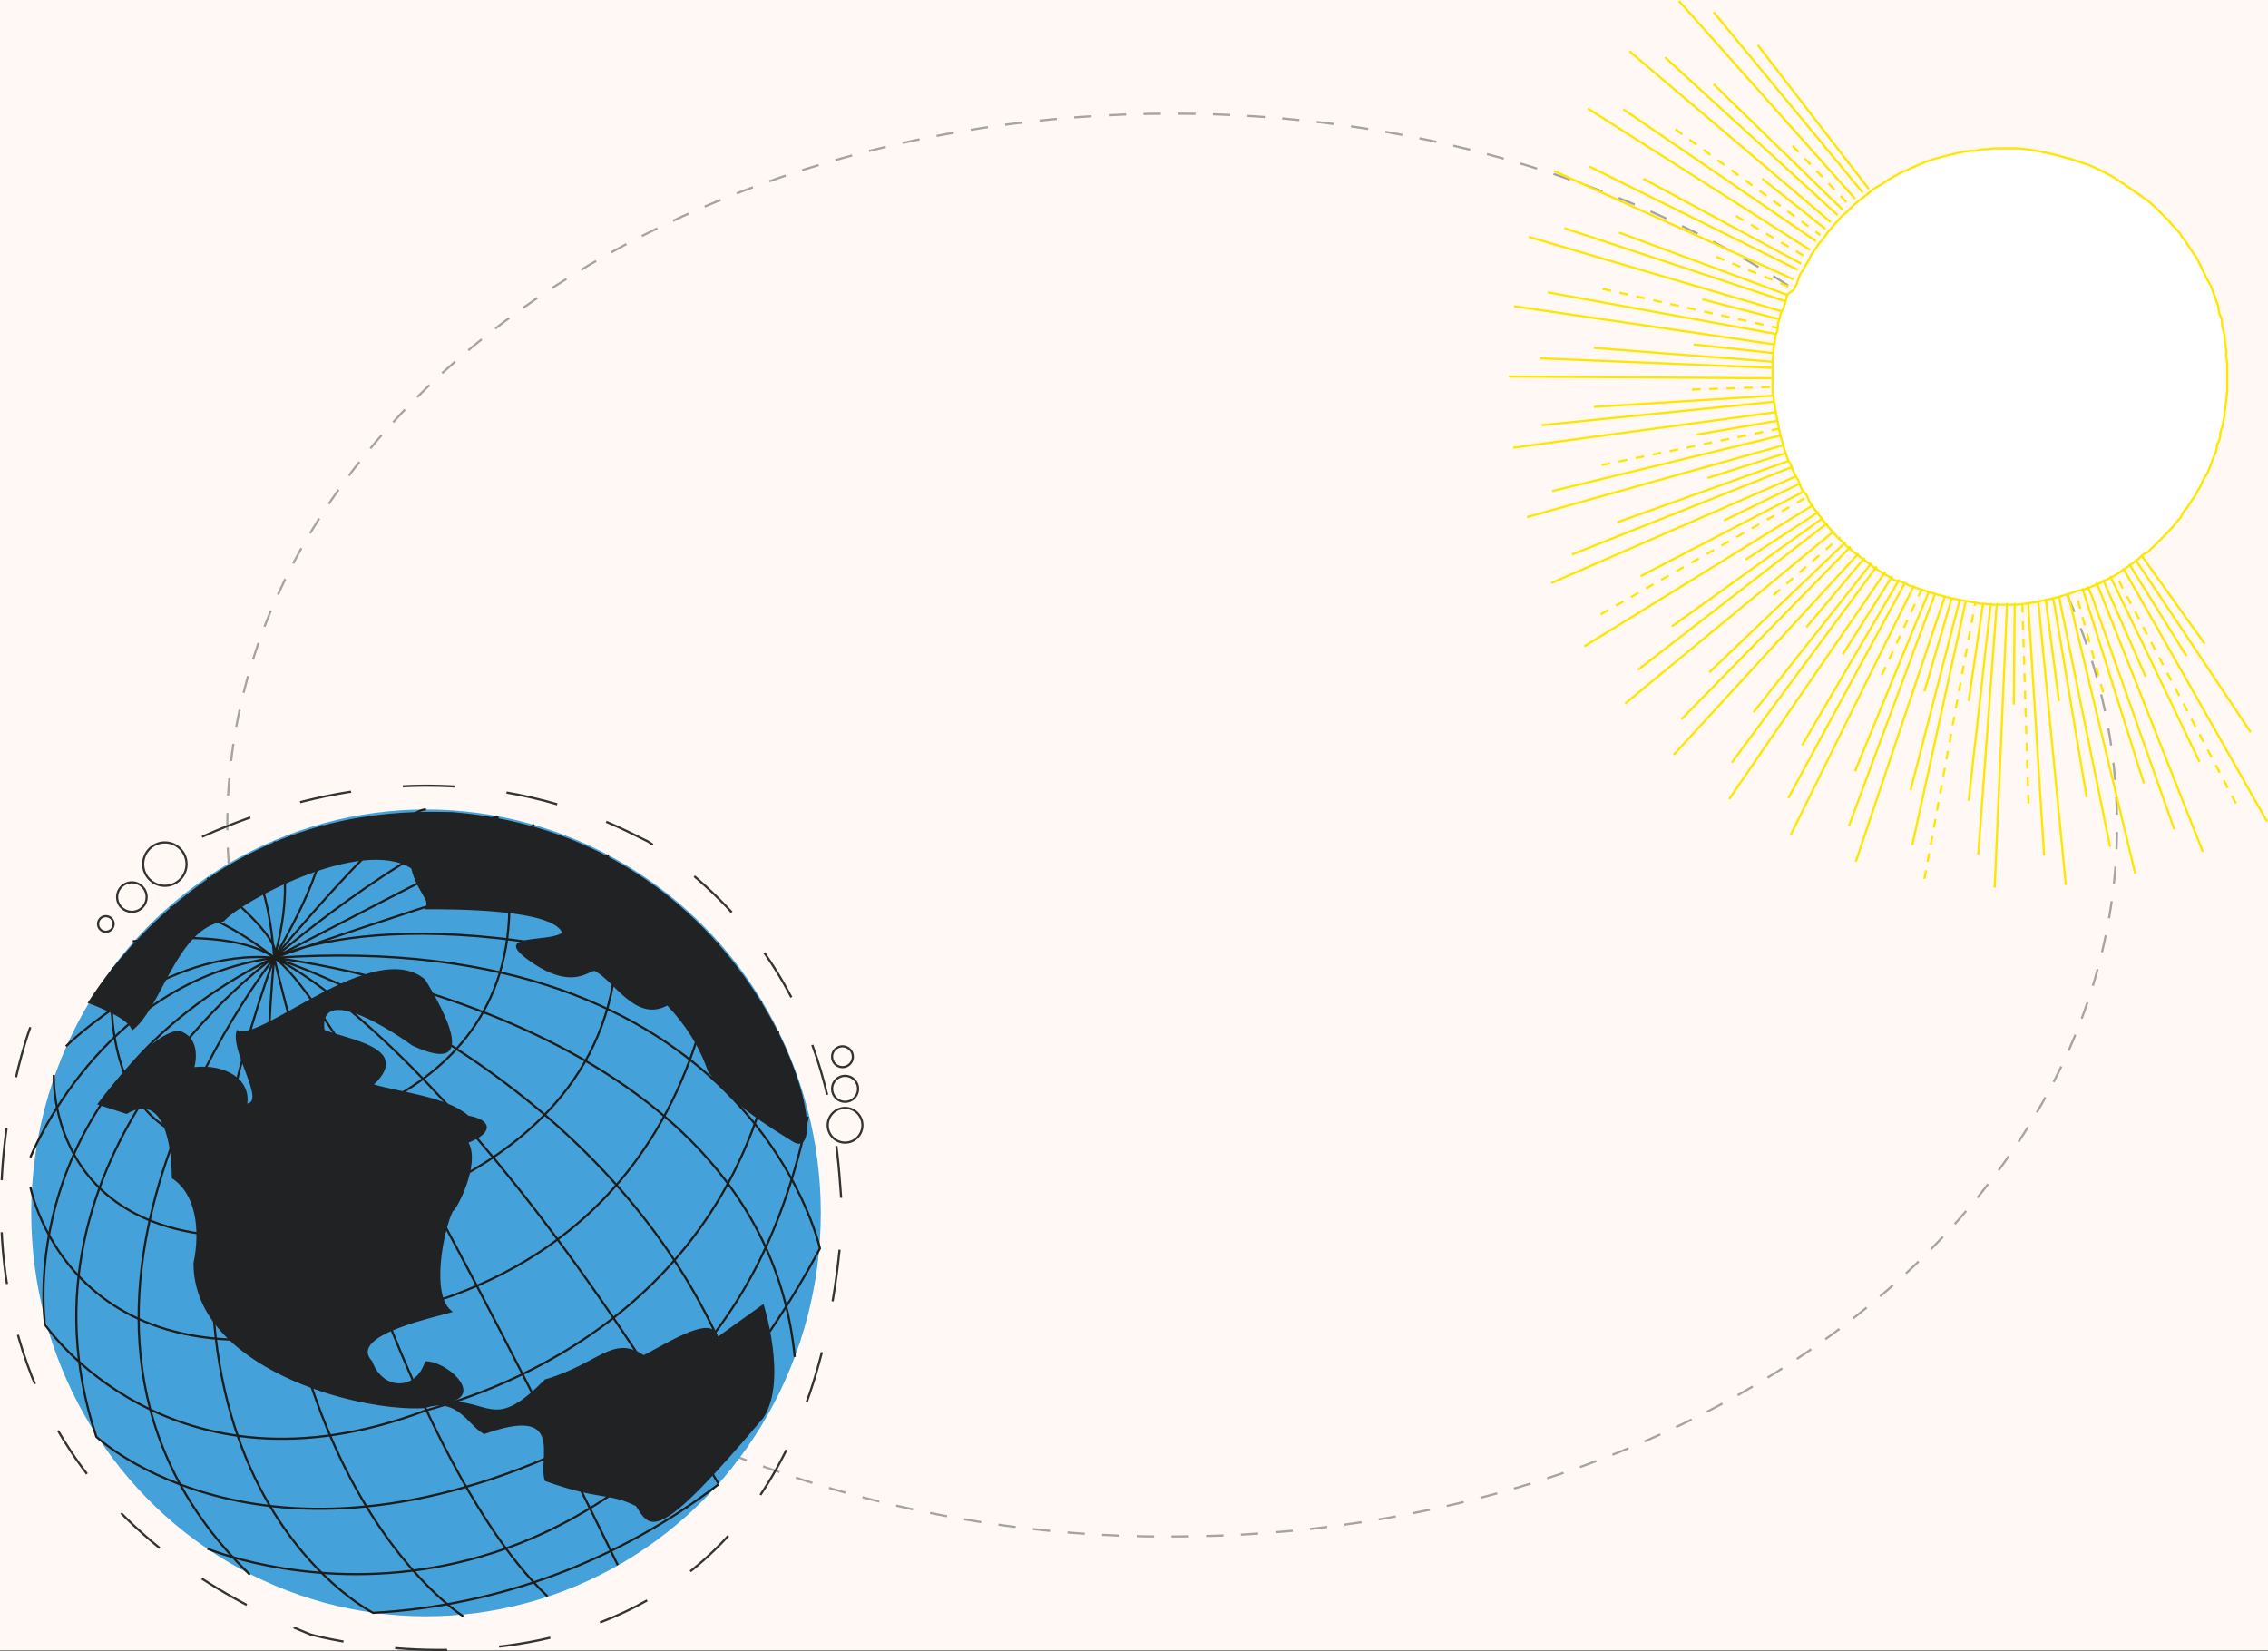 <svg xmlns="http://www.w3.org/2000/svg" viewBox="0 0 261.4 190.3"><rect x="0" y="0" width="261.4" height="190.3" fill="#808080" stroke="none"/><style>.st0{fill:#fff8f4}.st1,.st2,.st3,.st4{stroke-width:.25;stroke-miterlimit:10}.st1{stroke-dasharray:2;fill:none;stroke:#a5a4a3}.st2,.st3,.st4{fill:#fff;stroke:#ffe601}.st3,.st4{fill:none}.st4{stroke-dasharray:1}.st5{fill:#45a1da}.st6{fill:none;stroke:#1d1d1b;stroke-width:.25;stroke-miterlimit:10}.st7{stroke-dasharray:6}.st7,.st8{fill:none;stroke:#333;stroke-width:.25;stroke-miterlimit:10}.st9{fill:#202223}</style><path class="st0" d="M0 0h261.4v190.2H0z" id="Layer_2_1_"/><g id="Layer_1"><title>Asset 2</title><g id="Layer_2"><path class="st1" d="M238.3 68.7C242 77 244 86 244 95.1c0 45.3-48.7 82-108.9 82-17 .1-34-3-49.9-9.1-35-13.6-59-41.2-59-72.9 0-45.3 48.7-82 108.9-82 27.4 0 52.4 7.6 71.6 20.2" id="Layer_2-2"/><g id="sun"><path class="st2" d="M206 34l-.1.3-.1.4c-.1.4-.2.8-.4 1.1s-.2.6-.3.9-.2.6-.2 1-.1.5-.2.8-.1.8-.2 1.2-.1.7-.1 1-.1.7-.1 1v3c0 .3 0 .7.1 1s0 .5.1.8.1.8.2 1.2.1.6.2 1 .1.6.2 1 .1.5.2.8.2.8.3 1.1l.3.9c.1.3.2.6.4.9s.2.5.3.7.3.7.5 1 .3.6.4.9.3.6.5.8.3.4.4.7.4.7.6 1l.6.8c.2.3.4.5.6.8.2.2.3.4.5.6s.5.6.8.9.4.5.7.7.4.5.7.7l.6.5c.3.2.6.5.9.7s.5.4.8.6.5.4.8.6l.6.4c.3.2.6.4 1 .6l.8.5.6.1.7.3c.3.2.7.3 1 .4l.9.3.3.1.6.2.7.2 1.1.3.9.2.9.2.7.1c.4.1.7.1 1.1.2s.6.1.9.1l.9.1h2.7l.9-.1.7-.1 1.1-.2.9-.2.9-.2.7-.2 1-.3.8-.3.6-.1.6-.2 1-.4c.3-.1.5-.2.8-.4l.8-.4.6-.3.9-.6.7-.5.7-.5.5-.4.1-.1c.2-.2.4-.4.7-.5s.5-.5.8-.7l.5-.5.6-.6.6-.6c.2-.3.5-.5.7-.8l.4-.5c.2-.2.4-.4.5-.7s.3-.5.5-.7.4-.6.6-.9l.4-.6c.1-.2.3-.5.4-.7s.3-.5.4-.8.3-.6.5-.9.2-.4.3-.6.2-.5.3-.8.2-.5.3-.8l.1-.2c.1-.2.2-.5.2-.8s.1-.4.2-.6.2-.5.2-.8.1-.6.2-.8.1-.7.2-1 .1-.4.1-.7.1-.6.1-.8.1-.6.1-.8.1-.7.1-1.1v-.7-.9-.9c0-.3 0-.7-.1-1.1s0-.4 0-.7-.1-.6-.1-.8-.1-.6-.1-.9-.1-.7-.2-1-.1-.4-.1-.7-.1-.6-.2-.8-.2-.5-.2-.8-.2-.7-.3-1-.1-.4-.2-.6-.2-.5-.3-.8-.2-.5-.4-.8-.3-.6-.5-1l-.3-.6-.4-.8c-.1-.3-.3-.5-.5-.8l-.6-.9-.4-.6c-.2-.2-.4-.5-.5-.7s-.4-.5-.6-.7-.5-.5-.7-.8-.3-.3-.5-.5l-.6-.6-.6-.6c-.2-.2-.6-.5-.8-.7l-.6-.4c-.2-.2-.5-.4-.7-.5l-.7-.5-.9-.6-.6-.4-.8-.5-.8-.4c-.3-.2-.7-.3-1-.5l-.7-.3-.9-.3-.3-.1-.6-.2c-.4-.1-.7-.2-1.1-.3l-.7-.2-.9-.2-.9-.2c-.4-.1-.7-.1-1.1-.2l-.7-.1-.9-.1h-2.7l-.9.1c-.3 0-.6 0-.9.1s-.8.1-1.1.1l-.7.1-.9.2-.9.2c-.4.1-.7.2-1.1.3l-.7.2-.9.3-.9.4-1.1.5-.7.3-.9.5c-.3.2-.6.3-.8.5l-.8.5-.2.1-.6.4-.6.5-.9.7c-.2.2-.5.4-.7.6l-.7.7-.6.5c-.3.3-.5.6-.8.9s-.4.5-.6.7-.4.5-.6.8-.3.4-.5.6-.4.6-.7 1-.4.5-.5.8-.3.6-.5.9-.2.5-.4.7-.4.7-.5 1.1-.3.6-.4.9-.7.4-.8.7z"/><path class="st3" d="M246.8 64l7.3 10.2M259.4 84.4L247 65.8l-.9-1.3M252 75.6l-5.8-9.3-.8-1.3M261.3 94.7l-15.9-28-.7-1.2"/><path class="st4" d="M257.7 92.6l-13.3-25.3-.6-1.3"/><path class="st3" d="M253.5 87.8l-9.7-20.2-.6-1.2M247.3 78l-4.4-10-.5-1.2M253.9 98.2l-11.8-29.9-.5-1.2M250.6 95.6l-9.5-26.9-.5-1.1M247.1 90.3L240.4 69l-.4-1.2"/><path class="st4" d="M242.4 79.8l-2.9-10.6-.3-1.1"/><path class="st3" d="M246.1 100.7l-7.5-31.2-.3-1.1M243.2 97.6l-5.7-27.9-.2-1M240.5 91.9l-3.7-22.1-.2-.9M237.3 80.8L235.9 70l-.1-1M238.1 102L235 70.1l-.1-.9M235.6 98.6l-1.8-28.4v-.8"/><path class="st4" d="M233.8 92.6l-.7-22.4v-.8"/><path class="st3" d="M232.1 81.2l.1-11v-.7M229.9 102.3l1.4-32.1v-.7M228 98.5l2.1-28.4.1-.6M226.9 92.3l2.5-22.3.1-.5M226.9 80.8l1.6-10.9.1-.4"/><path class="st4" d="M221.8 101.3l5.8-31.5.1-.4"/><path class="st3" d="M220.4 97.4l6.1-27.8.1-.4M220.2 91.1l5.6-21.7.1-.3M221.8 79.7l3.1-10.6.1-.2M213.9 99.3l10.2-30.4v-.2M213.1 95.2l9.9-26.7v-.1M213.8 88.9l8.5-20.7"/><path class="st4" d="M216.9 77.8l4.6-9.9"/><path class="st3" d="M206.4 96.2l14.2-28.7M206.1 92l13.5-24.9M207.7 85.9l11.2-19.1M212.4 75.4l5.7-9M199.3 92.1l18-26.2M199.6 87.9l16.7-22.6M202.1 82.1l13.6-17.2M208.2 72.3l6.7-8M192.9 87l21.3-23.2M193.8 82.9L213.3 63M197 77.5l15.7-15"/><path class="st4" d="M204.4 68.6l7.7-6.7"/><path class="st3" d="M187.3 81.1l24.1-19.9M188.8 77.2l21.8-16.9M192.7 72.2l17.4-12.5M201.2 64.5l8.4-5.5M182.6 74.5L209 58.2"/><path class="st4" d="M184.5 70.8l23.9-13.6"/><path class="st3" d="M189.1 66.4l18.9-9.8M198.7 60l8.8-4.3M178.8 67.2L207 54.9M181.2 63.9l25.4-10.1M186.4 60.2l19.8-7.1M196.8 55.1l9.1-2.9M176 59.6l29.6-8.3M178.9 56.6l26.3-6.4M202.6 5.2l12.8 16.6"/><path class="st4" d="M184.6 53.6l20.5-4.2"/><path class="st3" d="M197.5 1.4l17.2 20.8M195.5 50.1l9.3-1.6M193.5.1l20.3 22.8M174.4 51.6l30.3-4.1"/><path class="st4" d="M206.6 16.8l6.5 6.8"/><path class="st3" d="M177.7 49l26.8-2.7M197.5 9.7l14.9 14.5M183.7 46.9l20.7-1.3M191.9 6.6l19.9 18.2"/><path class="st4" d="M195 44.9l9.3-.3"/><path class="st3" d="M187.8 5.9L211 25.6M173.9 43.4l30.4.2M203.1 20.6l7.3 5.8M177.5 41.3l26.8 1.1"/><path class="st4" d="M193.1 14.9l16.7 12.2"/><path class="st3" d="M183.7 40.1l20.7 1.6M187.1 12.6l22.2 15.2M195.2 39.7l9.2 1M183 12.5l25.6 16.3M174.5 35.3l30 4.4"/><path class="st4" d="M200.1 24.9l8 4.7"/><path class="st3" d="M178.4 33.7l26.3 4.8M189.4 20.6l18.2 9.8"/><path class="st4" d="M184.7 33.3l20.2 4.5"/><path class="st3" d="M183.2 19.2l24 11.9M196.2 34.5l8.9 2.3M179.1 19.7l27.6 12.5M176.2 27.3l29.2 8.6"/><path class="st4" d="M197.8 29.6l8.5 3.5"/><path class="st3" d="M186.6 26.8L206 34M180.3 26.3l25.4 8.4"/></g><g id="earth"><ellipse class="st5" cx="49.1" cy="139.8" rx="45.5" ry="46.5"/><path class="st6" d="M23.9 178.5s42.5 17.9 70.6-34.6c0 0-8.1-37.2-62.8-33.5"/><path class="st6" d="M82.8 171.1c-11.5 8.8-25.3 14-39.8 14.8 0 0-32.6-16.5-11.4-75.5 0 0-33.2 41.7-2.8 71.1"/><path class="st6" d="M89.7 118.8C84.5 152.7 54.6 161 49 162.6c-29.5 11.1-43.8-9.9-43.8-9.9S1 125.6 31.5 110.4c0 0-31.3 22.4-20.4 55.2 0 0 19.8 18.7 57.2 0 4-2.1 19.3-10.2 24.8-36.9"/><path class="st6" d="M3.5 136.8s4.9 26.4 41.8 14.6c4.7-1.4 32.7-6.6 37.5-42.8"/><path class="st6" d="M6.2 123.9s-1 21.2 26.9 18.4c4.6-.6 45.3-7.8 36.9-43.8"/><path class="st6" d="M57.3 94.1c8.2 31.6-21.8 36.3-26.3 37.4-21.2 3.9-18-20-18-20"/><path class="st6" d="M53.4 186.3s-27.3-16.9-21.8-75.9c0 0 13 56 31.5 73.6M71.2 180.4s-31-64.2-39.6-70c0 0 20.6 8.9 51.2 60.6"/><path class="st6" d="M82.8 154.4c-14.9-32.4-51.2-44-51.2-44s56.1 6.3 60 46M87.8 115.6c-39-14.1-56.2-5.2-56.2-5.2s29-10.2 38.5-11.8"/><path class="st6" d="M61.6 95.1c-5.6 2.5-30 15.3-30 15.3S45.9 98 57.3 94.1"/><path class="st6" d="M3.5 133.4s8.1-20.3 28.1-23c0 0 14.2-17.2 17.5-17.1"/><path class="st6" d="M7.6 120.6s11.5-11.4 24-10.2c0 0-3.6-3.4-16.3-1.9"/><path class="st6" d="M19.6 104.6c5.5.3 12 5.8 12 5.8s2-1.4-7.7-9.2"/><path class="st6" d="M28.3 98.6c2.8 2.9 3.3 11.8 3.3 11.8s2.8-9 0-13.4M31.6 110.4s6.9-11.3 5.5-15.3"/><path class="st7" d="M3.5 118.4s-18.8 49.4 32.3 70c0 0 57.5 16.1 61.3-48.6-.7-5.5.3-27.8-22.4-42.8-3.3-1.5-23.4-13.7-52.6 0"/><circle class="st8" cx="19" cy="99.6" r="2.5"/><circle class="st8" cx="97.4" cy="129.7" r="2"/><circle class="st8" cx="97.4" cy="125.5" r="1.5"/><circle class="st8" cx="97.1" cy="121.8" r="1.2"/><circle class="st8" cx="15.2" cy="103.4" r="1.7"/><circle class="st8" cx="12.2" cy="106.5" r=".9"/><path class="st9" d="M11.2 127.3s6-8.3 9.4-8.5c2.8.8 1.8 4.2 1.8 4.2 3.7-.4 6.5 1.5 6.1 4.2 2.1-.3-2.1-6.2-1.2-8.5 2.5 1.7 15.8-10.8 21.7-5.8 2.2 3.6 6.4 11.3-1.5 7.6-3.9-2.8-10.7-6.6-10.1-1.8 2.5 1.1 10.2 2 5.7 6.3 3.1.9 8.4 1.4 10.9 3.6 2.5.4 3.1 1.9 0 3.1 1.4 2.5-1.4 7.8-1.8 7.9-1 1.9-2.7 9.9 0 11.6-1.3.5-12.3 2.6-9.3 5.7 1.2 3.4 5.1 3.4 6.1 0 2.5 0 6.4 3.6 3.2 4.6 4.5.3 5.1 3.1 10.6-2.5 6.2-1.8 7.8-5.2 11.4-2.8 3.4-1.8 8-4.7 8.5-2.1l5.3-3.8s2.8 8.8 0 13.1c-12.3 14.6-13 12.9-14.7 10.2-3.2-1.6-4.1-.6-10.5-2.9-.9-2.5 2.5-8.8-7-5.4-1.8-.9-3-4.3-6.8-3-7.9.5-26.7-4.7-26.7-16.7.8-3.8.3-8-2.5-9.8 0-3.7-.9-10-5.2-7.4l-3.4-1.1z"/><path class="st9" d="M10.1 115.6s4.9 1.7 5.1 3.2c3.5-2.6 5.1-11.8 10.6-12.6 1.8-2.2 15.8-9.8 21.6-6.1.7 2.9 2.4 3.7 1.5 4.7 3.6 0 14.7 0 15.9 2.7-1.6 1.2-8.4 0-3.7 3.3s6.6 1.2 7.4 1.1c2.2 1 4.7 6 8.4 4 2.1 2.2 3.7 4.7 4.7 7.6 2.5 3.7 7.1 6.4 9.8 8.1 5.8 3.6-3.2-35.1-39.3-38-4.6-.1-14.9-.3-25.7 6.1-.9.5-1.8 1.1-2.6 1.7-5.4 3.8-10.1 8.6-13.7 14.2z"/></g></g></g></svg>